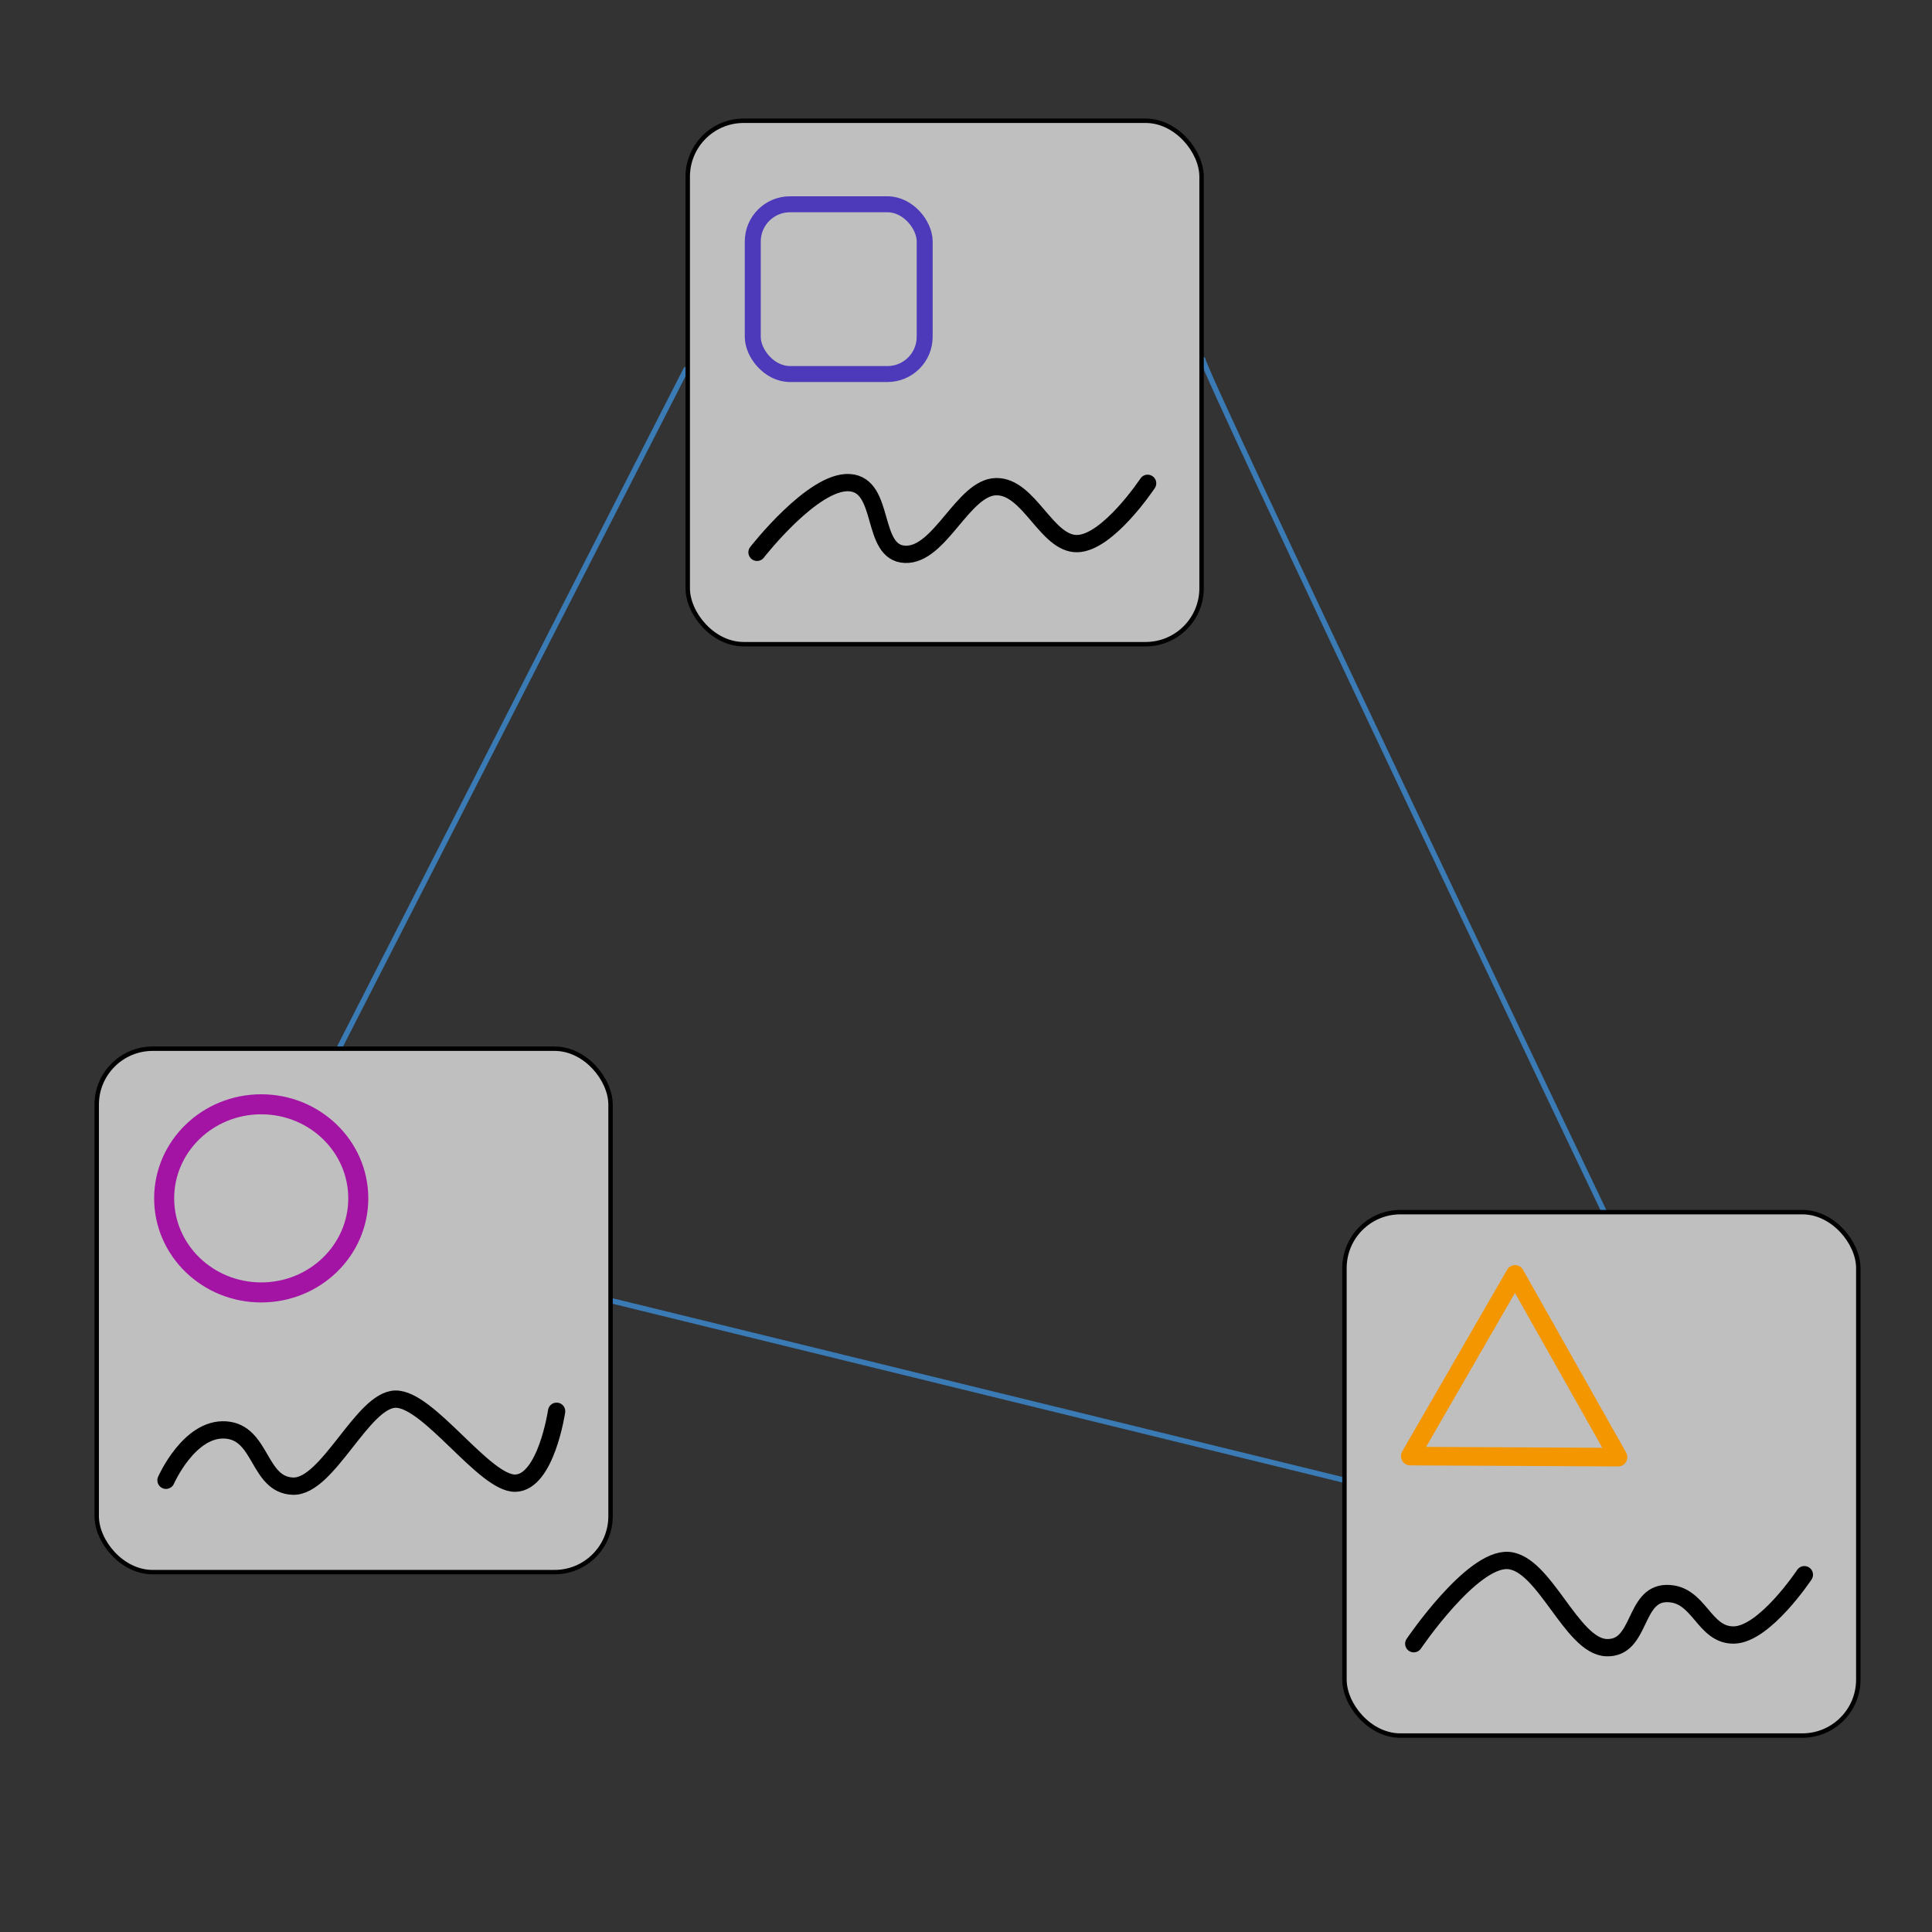 <?xml version="1.0" encoding="UTF-8" standalone="no"?>
<!-- Created with Inkscape (http://www.inkscape.org/) -->

<svg
   width="200mm"
   height="200mm"
   viewBox="0 0 200 200"
   version="1.1"
   id="svg5"
   inkscape:version="1.2.2 (732a01da63, 2022-12-09)"
   sodipodi:docname="banner_image.svg"
   xmlns:inkscape="http://www.inkscape.org/namespaces/inkscape"
   xmlns:sodipodi="http://sodipodi.sourceforge.net/DTD/sodipodi-0.dtd"
   xmlns="http://www.w3.org/2000/svg"
   xmlns:svg="http://www.w3.org/2000/svg">
  <rect x="0" y="0" width="200" height="200" fill="#333333" stroke="none"/>
  <sodipodi:namedview
     id="namedview7"
     pagecolor="#ffffff"
     bordercolor="#000000"
     borderopacity="0.25"
     inkscape:showpageshadow="2"
     inkscape:pageopacity="0.0"
     inkscape:pagecheckerboard="0"
     inkscape:deskcolor="#d1d1d1"
     inkscape:document-units="mm"
     showgrid="false"
     inkscape:zoom="1.0907269"
     inkscape:cx="265.41932"
     inkscape:cy="394.23249"
     inkscape:window-width="2560"
     inkscape:window-height="1369"
     inkscape:window-x="-8"
     inkscape:window-y="-8"
     inkscape:window-maximized="1"
     inkscape:current-layer="layer1" />
  <defs
     id="defs2">
    <inkscape:perspective
       sodipodi:type="inkscape:persp3d"
       inkscape:vp_x="237.07979 : 211.75211 : 1"
       inkscape:vp_y="0 : -777.32357 : 0"
       inkscape:vp_z="61.122273 : 211.75211 : 1"
       inkscape:persp3d-origin="149.10103 : 237.66288 : 1"
       id="perspective10506" />
    <inkscape:perspective
       sodipodi:type="inkscape:persp3d"
       inkscape:vp_x="139.5689 : 210.23335 : 1"
       inkscape:vp_y="0 : -752.94541 : 0"
       inkscape:vp_z="-40.250734 : 210.23335 : 1"
       inkscape:persp3d-origin="49.659077 : 235.33153 : 1"
       id="perspective10490" />
    <inkscape:perspective
       sodipodi:type="inkscape:persp3d"
       inkscape:vp_x="245.17131 : 223.43638 : 1"
       inkscape:vp_y="0 : -1000 : 0"
       inkscape:vp_z="45.17132 : 223.43638 : 1"
       inkscape:persp3d-origin="145.17132 : 256.76971 : 1"
       id="perspective10474" />
    <inkscape:perspective
       sodipodi:type="inkscape:persp3d"
       inkscape:vp_x="197.74387 : 223.43637 : 1"
       inkscape:vp_y="0 : -1000 : 0"
       inkscape:vp_z="-2.2561383 : 223.43637 : 1"
       inkscape:persp3d-origin="97.743861 : 256.76971 : 1"
       id="perspective10458" />
    <inkscape:perspective
       sodipodi:type="inkscape:persp3d"
       inkscape:vp_x="174.94549 : 201.14291 : 1"
       inkscape:vp_y="0 : -563.45898 : 0"
       inkscape:vp_z="39.771352 : 201.14291 : 1"
       inkscape:persp3d-origin="107.35843 : 219.92488 : 1"
       id="perspective5773" />
    <inkscape:perspective
       sodipodi:type="inkscape:persp3d"
       inkscape:vp_x="69.004113 : 137.32229 : 1"
       inkscape:vp_y="0 : 198.72157 : 0"
       inkscape:vp_z="111.0184 : 137.32229 : 1"
       inkscape:persp3d-origin="90.011256 : 130.69824 : 1"
       id="perspective5773-2" />
    <inkscape:perspective
       sodipodi:type="inkscape:persp3d"
       inkscape:vp_x="123.24668 : 183.89331 : 1"
       inkscape:vp_y="0 : -647.99436 : 0"
       inkscape:vp_z="-16.434879 : 183.89331 : 1"
       inkscape:persp3d-origin="53.40591 : 205.49311 : 1"
       id="perspective5773-7" />
    <inkscape:perspective
       sodipodi:type="inkscape:persp3d"
       inkscape:vp_x="184.59637 : 205.05846 : 1"
       inkscape:vp_y="0 : -766.95446 : 0"
       inkscape:vp_z="25.554176 : 205.05846 : 1"
       inkscape:persp3d-origin="105.07525 : 230.6236 : 1"
       id="perspective5773-5" />
  </defs>
  <g
     inkscape:label="Layer 1"
     inkscape:groupmode="layer"
     id="layer1"
     transform="translate(-93.12,-96.59)">
    <path
       style="fill:none;fill-opacity:0.716;stroke:#3a7bb6;stroke-width:0.555;stroke-linecap:round;stroke-linejoin:round;stroke-dasharray:none;stroke-opacity:1;paint-order:stroke fill markers"
       d="M 128.283,204.995 164.132,134.84"
       id="path28825"
       transform="translate(5.0000004e-7)" />
    <path
       style="fill:none;fill-opacity:0.716;stroke:#3a7bb6;stroke-width:0.555;stroke-linecap:round;stroke-linejoin:round;stroke-dasharray:none;stroke-opacity:1;paint-order:stroke fill markers"
       d="m 217.648,133.811 c -0.172,0.858 41.509,88.165 41.509,88.165"
       id="path28827"
       transform="translate(5.0000004e-7)" />
    <path
       style="fill:none;fill-opacity:0.716;stroke:#3a7bb6;stroke-width:0.555;stroke-linecap:round;stroke-linejoin:round;stroke-dasharray:none;stroke-opacity:1;paint-order:stroke fill markers"
       d="M 232.056,249.763 156.413,231.238"
       id="path28829"
       transform="translate(5.0000004e-7)" />
    <g
       id="g28641"
       transform="matrix(0.826,0,0,0.826,45.569,21.387)">
      <rect
         style="fill:#f7f7f8;fill-opacity:0.716;stroke:#000000;stroke-width:0.555;stroke-linecap:round;stroke-linejoin:round;stroke-dasharray:none;stroke-opacity:1;paint-order:stroke fill markers"
         id="rect22889"
         width="64.398"
         height="65.599"
         x="143.759"
         y="106.179"
         ry="7.01" />
      <rect
         style="fill:none;fill-opacity:1;stroke:#4d3aba;stroke-width:2;stroke-linecap:round;stroke-linejoin:round;stroke-dasharray:none;stroke-opacity:1;paint-order:stroke fill markers"
         id="rect18812"
         width="21.546"
         height="21.275"
         x="151.909"
         y="116.646"
         ry="4.665" />
      <path
         style="fill:none;fill-opacity:1;stroke:#000000;stroke-width:2.167;stroke-linecap:round;stroke-linejoin:round;stroke-dasharray:none;stroke-opacity:1;paint-order:stroke fill markers"
         d="m 152.444,160.266 c 0,0 7.022,-9.031 11.587,-8.733 4.566,0.298 2.59,8.809 6.969,8.984 4.379,0.175 7.271,-8.419 11.419,-8.481 4.148,-0.061 6.302,7.218 10.16,7.137 3.858,-0.081 8.816,-7.557 8.816,-7.557"
         id="path25464"
         sodipodi:nodetypes="czzzzc" />
    </g>
    <g
       id="g28631"
       transform="matrix(0.826,0,0,0.826,12.336,43.461)">
      <rect
         style="fill:#f7f7f8;fill-opacity:0.716;stroke:#000000;stroke-width:0.555;stroke-linecap:round;stroke-linejoin:round;stroke-dasharray:none;stroke-opacity:1;paint-order:stroke fill markers"
         id="rect22889-6"
         width="64.398"
         height="65.599"
         x="109.921"
         y="195.751"
         ry="7.01" />
      <path
         style="fill:none;fill-opacity:1;stroke:#000000;stroke-width:2.167;stroke-linecap:round;stroke-linejoin:round;stroke-dasharray:none;stroke-opacity:1;paint-order:stroke fill markers"
         d="m 118.607,249.839 c 0,0 2.898,-6.605 7.464,-6.307 4.566,0.298 4.045,6.869 8.425,7.044 4.379,0.175 8.727,-10.845 12.875,-10.906 4.148,-0.061 11.154,10.614 15.011,10.533 3.858,-0.081 5.178,-9.012 5.178,-9.012"
         id="path25464-2"
         sodipodi:nodetypes="czzzzc" />
      <ellipse
         style="fill:none;fill-opacity:1;stroke:#a414a4;stroke-width:2.51;stroke-linecap:round;stroke-linejoin:round;stroke-dasharray:none;stroke-opacity:1;paint-order:stroke fill markers"
         id="path18942"
         cx="130.539"
         cy="214.507"
         rx="12.164"
         ry="11.789" />
    </g>
    <g
       id="g28636"
       transform="matrix(0.826,0,0,0.826,54.545,76.209)">
      <rect
         style="fill:#f7f7f8;fill-opacity:0.716;stroke:#000000;stroke-width:0.555;stroke-linecap:round;stroke-linejoin:round;stroke-dasharray:none;stroke-opacity:1;paint-order:stroke fill markers"
         id="rect22889-1"
         width="64.398"
         height="65.599"
         x="215.198"
         y="176.588"
         ry="7.01" />
      <path
         style="fill:none;fill-opacity:1;stroke:#000000;stroke-width:2.167;stroke-linecap:round;stroke-linejoin:round;stroke-dasharray:none;stroke-opacity:1;paint-order:stroke fill markers"
         d="m 223.884,230.675 c 0,0 7.264,-10.729 11.83,-10.431 4.566,0.298 7.927,10.75 12.306,10.925 4.379,0.175 3.39,-6.721 7.538,-6.783 4.148,-0.061 4.604,5.277 8.462,5.197 3.858,-0.081 8.816,-7.557 8.816,-7.557"
         id="path25464-1"
         sodipodi:nodetypes="czzzzc" />
      <path
         sodipodi:type="star"
         style="fill:none;fill-opacity:1;stroke:#f49600;stroke-width:13.457;stroke-linecap:round;stroke-linejoin:round;stroke-dasharray:none;stroke-opacity:1;paint-order:stroke fill markers"
         id="path18888"
         inkscape:flatsided="true"
         sodipodi:sides="3"
         sodipodi:cx="419.67041"
         sodipodi:cy="164.6221"
         sodipodi:r1="88.012634"
         sodipodi:r2="30.614252"
         sodipodi:arg1="0.53439548"
         sodipodi:arg2="1.581593"
         inkscape:rounded="0"
         inkscape:randomized="0"
         d="M 495.412,209.449 342.979,207.803 420.621,76.615 Z"
         transform="matrix(0.171,-0.001,0.001,0.173,164.574,171.555)"
         inkscape:transform-center-x="0.027456931"
         inkscape:transform-center-y="-3.7325096" />
    </g>
  </g>
</svg>
